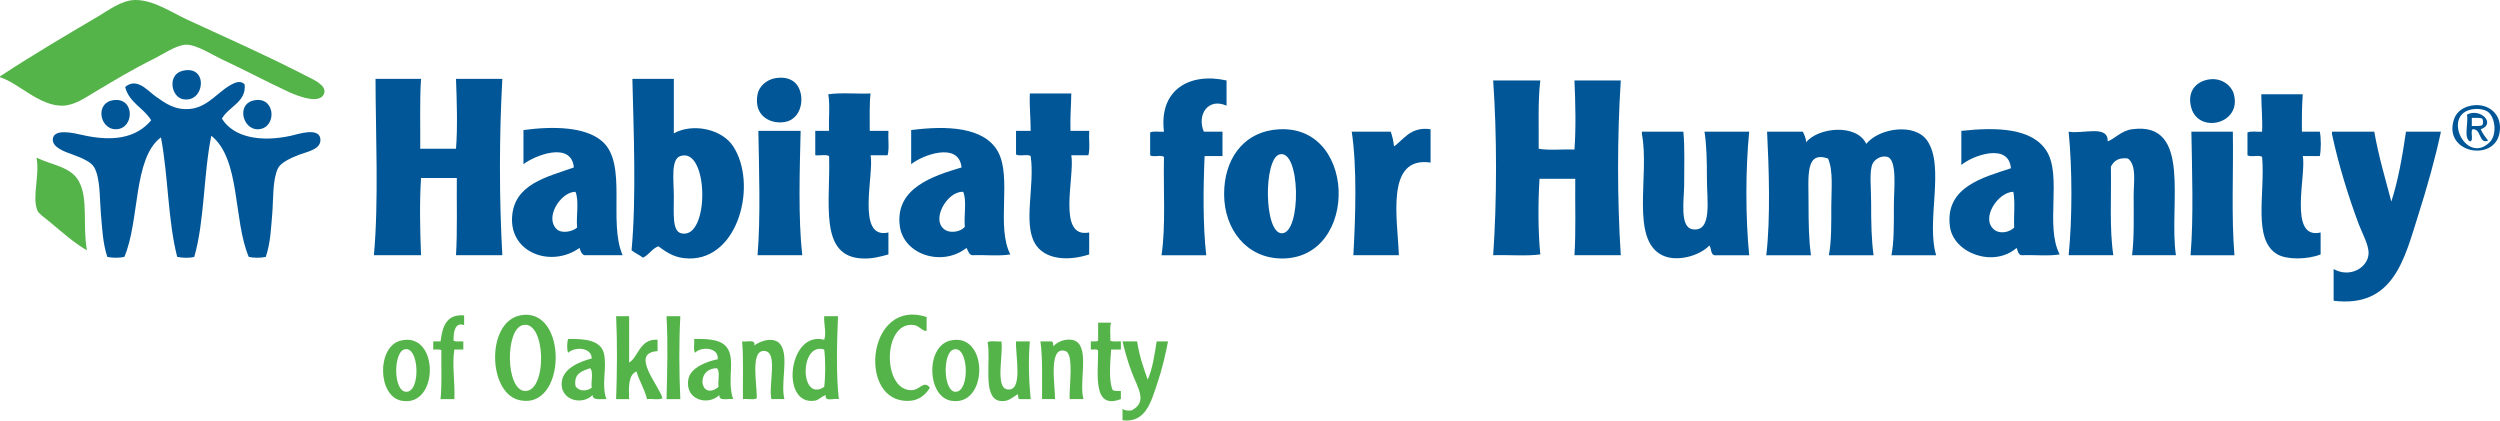 <?xml version="1.0" encoding="utf-8"?>
<!-- Generator: Adobe Illustrator 16.0.4, SVG Export Plug-In . SVG Version: 6.00 Build 0)  -->
<!DOCTYPE svg PUBLIC "-//W3C//DTD SVG 1.1//EN" "http://www.w3.org/Graphics/SVG/1.1/DTD/svg11.dtd">
<svg version="1.1" id="Layer_1" xmlns="http://www.w3.org/2000/svg" xmlns:xlink="http://www.w3.org/1999/xlink" x="0px" y="0px"
	 width="738.162px" height="124.167px" viewBox="0 0 738.162 124.167" enable-background="new 0 0 738.162 124.167"
	 xml:space="preserve">
<g>
	<path fill-rule="evenodd" clip-rule="evenodd" fill="#55B449" d="M0,22.801c0-0.08,0-0.16,0-0.24
		c8.933-5.897,19.054-11.896,29.04-17.76c2.856-1.678,6.886-4.756,10.8-4.8c5.462-0.061,10.871,3.682,15.36,5.76
		c12.566,5.819,22.934,10.335,35.039,16.56c2.101,1.08,6.059,2.734,5.521,5.04c-0.867,3.717-7.797,1.049-10.56-0.24
		c-7.602-3.547-12.419-6.222-19.681-9.6c-2.66-1.238-7.5-4.384-10.56-4.32c-2.892,0.061-6.85,2.838-9.36,4.08
		c-6.612,3.27-11.5,6.259-17.52,9.84c-2.795,1.662-6.065,4.019-9.601,4.08C11.577,31.32,5.525,24.523,0,22.801z"/>
	<path fill-rule="evenodd" clip-rule="evenodd" fill="#005696" d="M54,20.881c7.682-1.756,6.479,9.705,0,8.4
		C50.479,28.572,49.345,21.945,54,20.881z"/>
	<path fill-rule="evenodd" clip-rule="evenodd" fill="#005696" d="M229.199,23.041c2.08-0.302,3.75,0.069,5.04,0.96
		c3.65,2.521,3.308,10.905-2.4,12c-4.096,0.786-9.418-1.6-8.16-8.16C224.085,25.728,226.033,23.5,229.199,23.041z"/>
	<path fill-rule="evenodd" clip-rule="evenodd" fill="#005696" d="M362.158,23.761c0,2.48,0,4.96,0,7.44
		c-5.386-2.423-8.837,2.6-6.72,7.68c1.84,0,3.68,0,5.521,0c0,2.4,0,4.8,0,7.2c-1.761,0-3.521,0-5.28,0
		c-0.416,9.376-0.525,20.525,0.48,29.28c-4.4,0-8.801,0-13.2,0c1.281-8.639,0.508-19.332,0.72-29.04
		c-0.841-0.679-3.227,0.187-4.08-0.48c0-2.24,0-4.48,0-6.72c0.936-0.505,2.76-0.121,4.08-0.24
		C342.14,26.503,351.228,21.314,362.158,23.761z"/>
	<path fill-rule="evenodd" clip-rule="evenodd" fill="#005696" d="M124.319,23.281c-0.43,6.53-0.171,13.749-0.24,20.64
		c3.521,0,7.04,0,10.561,0c0.516-6.437,0.233-14.153,0-20.64c4.56,0,9.12,0,13.68,0c-0.929,16.794-0.948,35.29,0,52.08
		c-4.56,0-9.12,0-13.68,0c0.434-7.246,0.169-15.191,0.24-22.8c-3.521,0-7.04,0-10.561,0c-0.476,7.116-0.293,15.652,0,22.8
		c-4.64,0-9.279,0-13.92,0c1.472-15.995,0.5-36.083,0.48-52.08C115.359,23.281,119.84,23.281,124.319,23.281z"/>
	<path fill-rule="evenodd" clip-rule="evenodd" fill="#005696" d="M198.959,23.281c0,5.36,0,10.72,0,16.08
		c5.726-3.126,14.23-1.211,17.521,3.84c7.254,11.139,1.639,33.301-12.96,33.12c-4.043-0.05-6.302-1.519-9.12-3.601
		c-1.933,0.708-2.748,2.533-4.561,3.36c-1.037-0.802-2.313-1.366-3.359-2.159c1.437-15.629,0.603-35.34,0.24-50.641
		C190.8,23.281,194.879,23.281,198.959,23.281z M198.959,58.081c0,5.088-0.5,10.142,2.16,10.8c8.516,2.109,8.206-25.665-0.24-22.799
		C197.993,47.06,198.959,53.212,198.959,58.081z"/>
	<path fill-rule="evenodd" clip-rule="evenodd" fill="#005696" d="M651.838,23.521c4.132-0.827,7.023,1.857,7.68,4.08
		c2.655,8.993-10.252,12.009-12.479,4.32C645.665,27.184,648.252,24.239,651.838,23.521z"/>
	<path fill-rule="evenodd" clip-rule="evenodd" fill="#005696" d="M454.798,23.761c-0.754,6.125-0.398,13.362-0.479,20.16
		c3.041,0.559,7.119,0.081,10.56,0.24c0.479-6.318,0.29-14.049,0-20.4c4.561,0,9.12,0,13.681,0c-1.06,16.229-1.064,35.372,0,51.6
		c-4.561,0-9.12,0-13.681,0c0.466-7.135,0.148-15.052,0.24-22.56c-3.52,0-7.04,0-10.56,0c-0.431,6.99-0.437,15.636,0.239,22.32
		c-4.16,0.56-9.359,0.08-13.92,0.24c1.132-15.91,1.132-35.69,0-51.6C445.519,23.761,450.158,23.761,454.798,23.761z"/>
	<path fill-rule="evenodd" clip-rule="evenodd" fill="#005696" d="M72.239,24.961c0.52,5.2-4.793,6.536-6.72,10.08
		c3.464,5.532,11.455,7.005,20.4,5.04c1.927-0.423,8.051-2.54,8.64,0.72c0.581,3.212-3.7,3.945-6,4.8
		c-2.676,0.995-5.672,2.416-6.479,4.08c-1.647,3.391-1.346,9.158-1.681,13.2c-0.394,4.755-0.547,8.888-1.92,12.96
		c-1.398,0.35-3.641,0.35-5.04,0c-4.612-10.987-2.374-28.827-11.04-35.76c-2.333,11.267-1.985,25.213-5.04,35.76
		c-1.325,0.423-3.69,0.301-5.04,0c-2.749-10.611-2.65-24.07-4.8-35.28c-8.273,6.125-6.227,24.653-10.8,35.28
		c-1.398,0.35-3.641,0.35-5.04,0c-1.357-4.146-1.513-8.447-1.92-13.201c-0.354-4.142-0.125-9.985-1.92-13.2
		c-0.92-1.648-3.681-2.834-6.479-3.84c-2.314-0.832-5.979-2.087-5.761-4.56c0.28-3.172,6.208-1.757,8.641-1.2
		c8.817,2.017,15.881,1.07,20.399-4.32c-2.185-3.655-6.508-5.172-7.68-9.84c3.461-2.958,6.66,1.156,9.12,2.88
		c2.634,1.846,5.519,4.052,10.08,3.6c5.614-0.556,8.647-5.838,13.199-7.68C70.168,24.154,71.48,23.972,72.239,24.961z"/>
	<path fill-rule="evenodd" clip-rule="evenodd" fill="#005696" d="M244.56,27.841c3.68-0.56,8.399-0.081,12.479-0.24
		c-0.382,3.378-0.204,7.316-0.24,11.04c1.84,0,3.681,0,5.521,0c-0.146,2.334,0.3,5.26-0.24,7.2c-1.68,0-3.36,0-5.04,0
		c1.155,5.466-4.432,25.061,5.28,22.799c0,2.16,0,4.32,0,6.48c-2.586,0.705-4.725,1.314-7.681,1.2
		c-13.017-0.505-9.371-16.684-9.84-30.24c-0.885-0.555-2.796-0.084-4.08-0.24c0-2.4,0-4.8,0-7.2c1.36,0,2.721,0,4.08,0
		C244.64,35.12,245.118,30.961,244.56,27.841z"/>
	<path fill-rule="evenodd" clip-rule="evenodd" fill="#005696" d="M316.319,27.601c-0.048,3.712-0.389,7.131-0.24,11.04
		c1.84,0,3.68,0,5.52,0c-0.146,2.334,0.301,5.26-0.24,7.2c-1.68,0-3.359,0-5.039,0c1.111,6.175-4.386,24.686,5.279,22.799
		c0,2.16,0,4.32,0,6.48c-6.352,2.086-13.327,1.534-16.08-3.359c-3.433-6.104,0.077-16.994-1.199-25.68
		c-0.918-0.683-3.392,0.191-4.32-0.48c0-2.32,0-4.64,0-6.96c1.439,0,2.88,0,4.32,0c0.023-3.784-0.414-7.106-0.24-11.04
		C308.159,27.601,312.239,27.601,316.319,27.601z"/>
	<path fill-rule="evenodd" clip-rule="evenodd" fill="#005696" d="M679.917,27.841c-0.256,3.504-0.281,7.238-0.239,11.04
		c1.76,0,3.52,0,5.28,0c0.395,1.873,0.395,5.328,0,7.2c-1.681,0-3.36,0-5.041,0c1.174,5.101-4.449,24.875,5.28,22.559
		c0,2.16,0,4.32,0,6.48c-3.876,1.547-9.932,1.598-12.72,0c-7.504-4.3-3.57-18.119-4.561-28.8c-0.917-0.683-3.391,0.191-4.319-0.48
		c0-2.24,0-4.48,0-6.72c1.01-0.51,2.923-0.117,4.319-0.24c0.163-3.923-0.229-7.291-0.239-11.04
		C671.758,27.841,675.837,27.841,679.917,27.841z"/>
	<path fill-rule="evenodd" clip-rule="evenodd" fill="#005696" d="M34.08,29.521c5.865-0.286,5.455,8.757,0,8.64
		C29.251,38.057,27.899,29.822,34.08,29.521z"/>
	<path fill-rule="evenodd" clip-rule="evenodd" fill="#005696" d="M75.84,29.521c5.605-0.377,5.779,8.32,0.479,8.64
		C71.434,38.456,69.488,29.948,75.84,29.521z"/>
	<path fill-rule="evenodd" clip-rule="evenodd" fill="#005696" d="M729.598,31.201c4.997-0.991,9.489,2.479,8.399,8.16
		c-1.635,8.522-16.643,5.865-13.439-4.08C725.05,33.752,726.402,31.834,729.598,31.201z M735.117,42.001
		c2.212-2.166,1.743-7.545-0.72-9.12c-0.858-0.548-2.307-0.769-3.36-0.72C720.368,32.652,727.888,49.077,735.117,42.001z"/>
	<path fill-rule="evenodd" clip-rule="evenodd" fill="#005696" d="M732.478,38.161c0.538,1.302,1.38,2.3,2.16,3.36
		c-2.808,1.125-1.893-3.546-4.561-3.36c-0.772,0.667,0.411,3.292-0.72,3.6c-2.075-0.885-0.438-5.481-0.96-7.92
		C732.438,31.752,737.068,36.565,732.478,38.161z M729.837,37.201c1.107-0.013,2.347,0.106,3.12-0.24
		c0.276-0.672,0.276-1.248,0-1.92c-0.773-0.347-2.013-0.227-3.12-0.24C729.837,35.601,729.837,36.401,729.837,37.201z"/>
	<path fill-rule="evenodd" clip-rule="evenodd" fill="#005696" d="M183.839,75.361c-3.76,0-7.52,0-11.279,0
		c-0.886-0.314-1.141-1.26-1.44-2.16c-8.314,5.928-20.567,1.538-19.92-9.12c0.592-9.731,10.199-11.779,18.24-14.64
		c-0.74-7.855-11.606-3.52-14.88-0.96c0-3.36,0-6.72,0-10.08c8.864-1.185,18.313-1.001,23.279,3.36
		C185.358,48.365,179.509,65.419,183.839,75.361z M169.68,56.641c-4.236,0.236-8.933,7.656-5.28,11.041
		c1.502,1.391,4.668,0.684,6-0.48c-0.312-3.367,0.63-7.99-0.48-10.56C169.839,56.641,169.76,56.641,169.68,56.641z"/>
	<path fill-rule="evenodd" clip-rule="evenodd" fill="#005696" d="M298.319,75.121c-3.281,0.56-7.6,0.08-11.28,0.24
		c-1.06-0.221-1.149-1.41-1.681-2.16c-7.072,5.633-18.564,2.105-19.68-6.48c-1.451-11.169,9.795-14.774,18.24-17.279
		c-0.793-7.719-11.609-3.65-14.88-0.96c0-3.36,0-6.72,0-10.08c10.569-1.364,21.687-0.938,25.68,6.48
		C298.812,52.486,294.079,66.99,298.319,75.121z M284.159,56.641c-4.552-0.048-9.524,8.472-5.04,11.281
		c1.567,0.98,4.61,0.531,5.76-0.961c-0.312-3.288,0.63-7.829-0.479-10.32C284.319,56.641,284.239,56.641,284.159,56.641z"/>
	<path fill-rule="evenodd" clip-rule="evenodd" fill="#005696" d="M375.599,38.401c25.249-3.874,26.249,38.315,2.64,37.92
		c-10.185-0.171-16.78-8.612-16.8-18.96C361.42,47.007,367.009,39.719,375.599,38.401z M378.479,68.88
		c5.852,0.033,5.53-25.141-0.72-23.279C373.063,46.999,373.176,68.851,378.479,68.88z"/>
	<path fill-rule="evenodd" clip-rule="evenodd" fill="#005696" d="M422.398,38.161c0,3.28,0,6.56,0,9.84
		c-13.435-1.96-9.728,16.762-9.36,27.36c-4.479,0-8.96,0-13.439,0c0.63-11.32,1.118-25.872-0.48-36.48c3.84,0,7.681,0,11.521,0
		c0.437,1.323,0.804,2.716,0.96,4.32C414.243,41.525,416.37,37.253,422.398,38.161z"/>
	<path fill-rule="evenodd" clip-rule="evenodd" fill="#005696" d="M551.038,42.481c3.817-4.687,14.344-6.27,18-0.96
		c5.299,7.697-0.396,23.863,2.64,33.84c-4.399,0-8.8,0-13.2,0c0.752-3.908,0.721-8.527,0.721-14.88c0-4.493,1.043-13.303-1.92-14.16
		c-1.92-0.555-3.807,0.879-4.32,1.92c-1.096,2.219-0.48,6.993-0.48,11.52c0,6.133,0.084,10.821,0.721,15.6c-4.4,0-8.801,0-13.2,0
		c0.784-4.051,0.72-9.318,0.72-14.4c0.001-5.096,0.639-10.423-0.96-14.16c-6.756-2.302-5.761,5.07-5.76,13.2
		c0,5.989,0.081,10.815,0.72,15.36c-4.399,0-8.8,0-13.199,0c1.293-10.869,0.774-26.002,0.239-36.48c3.521,0,7.04,0,10.561,0
		c0.415,0.945,0.928,1.792,0.96,3.12C536.951,37.534,548.262,36.498,551.038,42.481z"/>
	<path fill-rule="evenodd" clip-rule="evenodd" fill="#005696" d="M608.157,75.121c-3.28,0.56-7.599,0.08-11.279,0.24
		c-1.02-0.182-1.07-1.33-1.44-2.16c-6.836,5.929-18.604,1.564-19.68-6.24c-1.625-11.801,9.97-14.595,18-17.28
		c-0.648-7.745-11.53-3.658-14.64-0.96c0-3.36,0-6.72,0-10.08c10.657-1.166,20.973-0.789,25.199,6
		C608.882,51.971,603.797,66.945,608.157,75.121z M594.478,56.641c-4.501-0.024-9.909,8.021-5.52,11.281
		c1.6,1.188,4.324,0.713,5.76-0.721C594.559,63.76,595.037,59.682,594.478,56.641z"/>
	<path fill-rule="evenodd" clip-rule="evenodd" fill="#005696" d="M642.478,75.361c-4.32,0-8.64,0-12.96,0
		c0.652-4.856,0.479-11.377,0.479-17.52c0.001-4.164,0.923-8.977-1.68-11.04c-2.862-0.382-4.187,0.773-5.04,2.4
		c0.161,8.8-0.474,18.395,0.721,26.16c-4.4,0-8.8,0-13.2,0c1.101-11.045,1.086-25.433,0-36.48c4.009,0.792,11.774-2.174,11.52,2.88
		c2.145-0.822,4.035-3.17,7.2-3.6C647.491,35.72,640.247,60.788,642.478,75.361z"/>
	<path fill-rule="evenodd" clip-rule="evenodd" fill="#005696" d="M236.399,38.641c-0.279,11.733-0.746,25.694,0.479,36.72
		c-4.399,0-8.8,0-13.2,0c0.938-11.277,0.423-25.836,0.24-36.72C228.079,38.641,232.239,38.641,236.399,38.641z"/>
	<path fill-rule="evenodd" clip-rule="evenodd" fill="#005696" d="M497.038,38.881c0.438,4.637,0.24,9.838,0.24,15.6
		c0,4.213-1.43,12.544,2.399,13.2c5.951,1.018,4.32-8.496,4.32-14.64c0-5.846-0.12-10.404-0.72-14.16c4.399,0,8.8,0,13.199,0
		c-1.103,10.997-1.106,25.484,0,36.48c-3.439,0-6.879,0-10.319,0c-1.105-0.334-0.82-2.061-1.44-2.88
		c-2.575,2.831-9.4,5.101-13.92,2.88c-9.536-4.688-3.662-23.738-6-35.76c0-0.24,0-0.48,0-0.72
		C488.878,38.881,492.958,38.881,497.038,38.881z"/>
	<path fill-rule="evenodd" clip-rule="evenodd" fill="#005696" d="M659.277,38.881c0.212,12.108-0.487,25.128,0.48,36.48
		c-4.32,0-8.641,0-12.96,0c0.934-11.218,0.417-25.656,0.24-36.48C651.117,38.881,655.197,38.881,659.277,38.881z"/>
	<path fill-rule="evenodd" clip-rule="evenodd" fill="#005696" d="M701.037,38.881c1.284,7.275,3.26,13.861,5.04,20.64
		c2.026-6.294,3.268-13.373,4.32-20.64c3.439,0,6.88,0,10.32,0c-1.644,7.783-4.071,16.389-6.721,24.72
		c-4.047,12.725-7.233,27.395-24.96,25.2c0-3.119,0-6.24,0-9.359c4.968,2.769,10.161-0.544,10.32-4.561
		c0.102-2.554-1.89-6.002-2.88-8.64c-3.097-8.242-6.092-18.006-7.92-26.64c0-0.24,0-0.48,0-0.72
		C692.718,38.881,696.878,38.881,701.037,38.881z"/>
	<path fill-rule="evenodd" clip-rule="evenodd" fill="#55B449" d="M10.8,46.561c4.626,2.245,10.099,2.632,12.48,6.96
		c2.869,5.214,1.054,13.014,2.399,20.4c-3.79-2.178-7.473-5.468-11.279-8.641c-1.173-0.977-2.996-2.183-3.36-3.12
		C9.39,57.918,11.759,52.206,10.8,46.561z"/>
	<path fill-rule="evenodd" clip-rule="evenodd" fill="#55B449" d="M153.6,93.121c14.273-2.803,13.829,28.564-0.48,24.96
		C144.046,115.795,143.546,95.095,153.6,93.121z M155.039,115.441c6.651,0.186,6.176-21.168-0.72-19.44
		C149.101,97.308,149.269,115.28,155.039,115.441z"/>
	<path fill-rule="evenodd" clip-rule="evenodd" fill="#55B449" d="M137.039,93.121c0,0.96,0,1.92,0,2.88
		c-2.694-1.005-3.174,2.041-3.119,4.56c0.579,0.461,1.928,0.152,2.88,0.24c0,0.801,0,1.601,0,2.4c-0.88,0-1.761,0-2.641,0
		c-0.741,4.671,0.248,9.664,0,14.64c-1.359,0-2.72,0-4.08,0c0.446-4.435,0.161-9.599,0.24-14.399
		c-0.454-0.426-1.585-0.176-2.399-0.24c0-0.801,0-1.6,0-2.4c0.72,0,1.439,0,2.159,0C130.63,96.471,131.742,92.703,137.039,93.121z"
		/>
	<path fill-rule="evenodd" clip-rule="evenodd" fill="#55B449" d="M273.599,93.601c0,1.359,0,2.72,0,4.08
		c-1.054,0.271-2.172-1.445-3.6-1.681c-9.365-1.54-9.655,19.2-0.96,19.2c2.653,0,3.697-3.08,5.52-0.721
		c-1.53,2.494-3.779,4.215-7.68,3.841C253.264,117.014,256.49,87.96,273.599,93.601z"/>
	<path fill-rule="evenodd" clip-rule="evenodd" fill="#55B449" d="M181.919,93.361c1.28,0,2.561,0,3.84,0c0,4.56,0,9.119,0,13.68
		c2.657-1.424,3.096-7.145,8.4-6.72c0,1.12,0,2.239,0,3.36c-8.402,0.465,0.698,10.471,1.44,13.92
		c-1.044,0.556-3.117,0.082-4.561,0.239c-0.74-3.019-2.248-5.271-3.12-8.159c-2.418,1.021-2.285,4.594-2.16,8.159
		c-1.279,0-2.56,0-3.84,0C182.203,109.855,182.295,101.326,181.919,93.361z"/>
	<path fill-rule="evenodd" clip-rule="evenodd" fill="#55B449" d="M200.879,93.361c-0.422,7.626-0.368,16.846,0,24.479
		c-1.359,0-2.72,0-4.08,0c0.211-7.989,0.452-16.544,0-24.479C198.159,93.361,199.52,93.361,200.879,93.361z"/>
	<path fill-rule="evenodd" clip-rule="evenodd" fill="#55B449" d="M243.359,93.361c1.359,0,2.72,0,4.08,0
		c-0.325,7.625-0.595,17.219,0.239,24.479c-1.312-0.367-4.331,0.972-3.84-1.2c-1.511,0.518-1.958,1.483-3.359,1.681
		c-10.175,1.429-7.664-20.841,2.88-18C244.091,98.226,243.179,95.704,243.359,93.361z M243.359,114.241
		c0.383-3.149,0.408-7.895,0-11.04C235.992,100.872,236.127,118.977,243.359,114.241z"/>
	<path fill-rule="evenodd" clip-rule="evenodd" fill="#55B449" d="M324.239,95.281c1.279,0,2.56,0,3.84,0
		c-0.525,1.314-0.105,3.574-0.24,5.279c0.647,0.473,2.097,0.144,3.12,0.24c0,0.801,0,1.601,0,2.4c-0.96,0-1.92,0-2.88,0
		c-0.229,3.466-0.816,9.269,0.479,12c0.632,0.248,1.473,0.287,2.4,0.24c0,0.8,0,1.6,0,2.399c-8.453,3.275-6.695-7.444-6.72-14.159
		c-0.085-0.797-1.384-0.377-2.16-0.48c0-0.801,0-1.6,0-2.4c0.751-0.049,1.762,0.162,2.16-0.24
		C324.239,98.8,324.239,97.041,324.239,95.281z"/>
	<path fill-rule="evenodd" clip-rule="evenodd" fill="#55B449" d="M179.039,117.84c-1.669-0.091-4.034,0.515-4.08-1.2
		c-2.902,2.988-8.843,1.705-9.12-2.879c-0.288-4.783,5.164-6.957,8.881-7.92c-0.03-3.336-5.043-3.531-6.96-1.681
		c-0.433-0.841-0.354-3.227,0-4.08c5.153-0.101,9.651,0.428,10.56,4.319C179.303,108.615,177.492,113.565,179.039,117.84z
		 M174.239,108.72c-2.364,0.836-4.891,1.51-4.32,5.28c0.979,1.606,3.311,1.606,4.801,0.479
		C174.422,112.699,175.329,109.71,174.239,108.72z"/>
	<path fill-rule="evenodd" clip-rule="evenodd" fill="#55B449" d="M204.959,100.081c3.788-0.087,7.071,0.177,8.88,1.681
		c3.912,3.25,0.528,10.162,2.641,16.079c-1.521-0.239-4.266,0.746-4.08-1.2c-3.363,3.297-10.376,1.437-9.12-4.799
		c0.688-3.422,5.737-5.223,8.64-5.761c0.346-3.618-4.934-3.811-6.72-1.92C204.645,103.276,205.115,101.365,204.959,100.081z
		 M211.679,108.72c-6.52,0.076-4.945,9.859,0.48,5.521C211.897,112.502,212.718,109.681,211.679,108.72z"/>
	<path fill-rule="evenodd" clip-rule="evenodd" fill="#55B449" d="M118.319,100.56c11.426-2.826,11.417,19.855,0.24,17.761
		C111.446,116.988,111.2,102.322,118.319,100.56z M120,115.681c4.349-0.027,3.767-14.023-0.721-12.48
		C116.128,104.285,116.095,115.705,120,115.681z"/>
	<path fill-rule="evenodd" clip-rule="evenodd" fill="#55B449" d="M231.599,117.84c-1.279,0-2.56,0-3.84,0
		c-0.89-4.122,1.875-13.427-1.68-14.159c-4.805-0.992-2.485,9.831-2.64,13.92c-0.885,0.555-2.797,0.083-4.08,0.239
		c-0.085-5.675,0.214-11.733-0.24-17.04c1.321,0.278,4.019-0.818,3.6,1.2c1.856-1.427,6.148-2.866,7.921,0
		C232.862,105.596,230.445,113.078,231.599,117.84z"/>
	<path fill-rule="evenodd" clip-rule="evenodd" fill="#55B449" d="M280.559,100.56c11.436-2.732,11.382,19.76,0.24,17.761
		C273.656,117.039,273.274,102.302,280.559,100.56z M282.239,115.681c4.22-0.166,3.777-13.894-0.721-12.48
		C278.235,104.232,278.487,115.828,282.239,115.681z"/>
	<path fill-rule="evenodd" clip-rule="evenodd" fill="#55B449" d="M319.919,117.84c-1.36,0-2.72,0-4.08,0
		c-0.255-3.03,1.364-13.256-1.2-14.159c-5.186-1.828-3.107,10.057-3.12,14.159c-1.279,0-2.56,0-3.84,0
		c-0.054-5.786,0.228-11.907-0.479-17.04c1.04,0,2.079,0,3.12,0c0.728-0.008,0.598,0.842,0.72,1.44
		c1.495-1.776,4.82-2.593,6.72-1.44C321.661,103.169,318.525,113.082,319.919,117.84z"/>
	<path fill-rule="evenodd" clip-rule="evenodd" fill="#55B449" d="M291.599,101.041c0.885-0.555,2.797-0.084,4.08-0.24
		c0.623,3.854-1.876,13.531,1.68,14.16c4.872,0.861,2.414-9.995,2.641-14.16c1.359,0,2.72,0,4.08,0
		c-0.488,5.414-0.27,11.859,0.24,17.04c-1.04,0-2.08,0-3.12,0c-0.808,0.087-0.4-1.04-0.721-1.44
		c-1.618,1.053-3.142,2.496-5.52,1.921C290.038,117.13,292.661,106.447,291.599,101.041z"/>
	<path fill-rule="evenodd" clip-rule="evenodd" fill="#55B449" d="M331.438,100.8c1.44,0,2.88,0,4.32,0
		c0.611,4.189,1.852,7.748,3.12,11.28c1.439-3.2,2.003-7.276,2.64-11.28c1.12,0,2.24,0,3.36,0c-0.685,3.596-1.719,8.123-3.12,12.24
		c-1.848,5.428-3.409,11.96-10.32,11.04c0-1.12,0-2.24,0-3.36c0.562,0.479,1.527,0.553,2.641,0.48c4.905-2.539,1.896-6.439,0-11.52
		C332.8,106.252,332.029,103.222,331.438,100.8z"/>
</g>
</svg>
